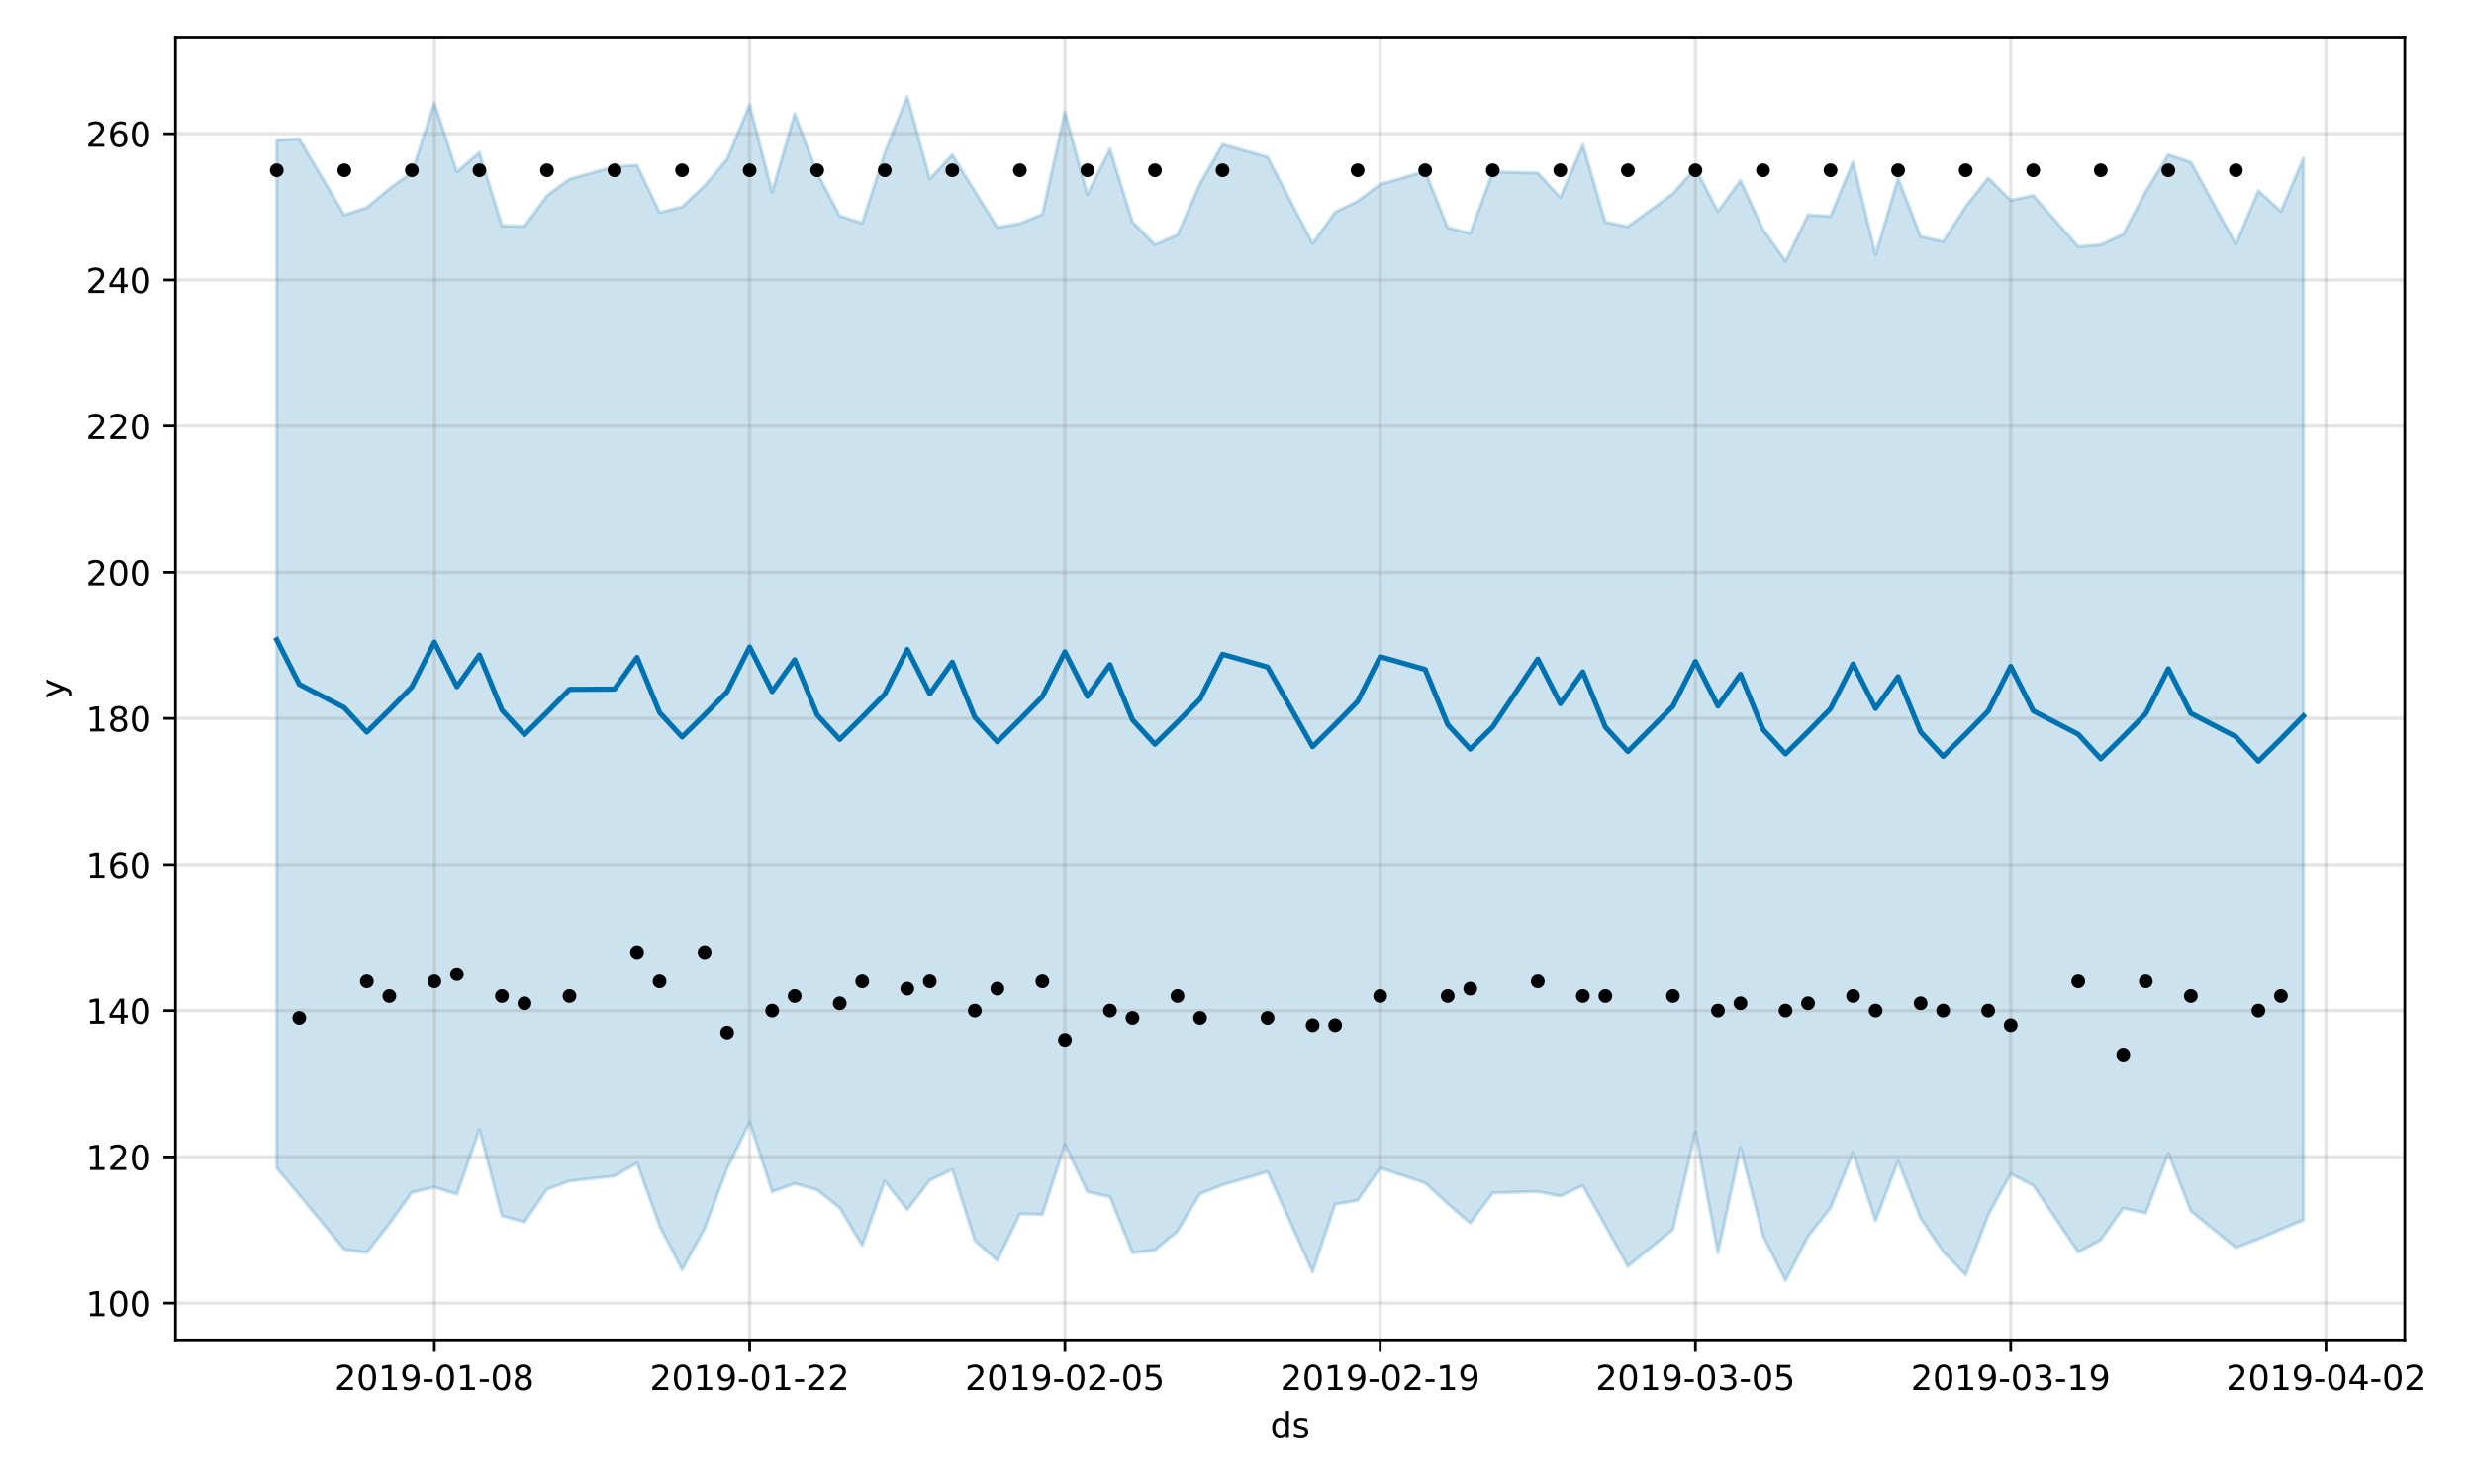 <?xml version="1.0" encoding="utf-8" standalone="no"?>
<!DOCTYPE svg PUBLIC "-//W3C//DTD SVG 1.1//EN"
  "http://www.w3.org/Graphics/SVG/1.1/DTD/svg11.dtd">
<!-- Created with matplotlib (https://matplotlib.org/) -->
<svg height="432pt" version="1.1" viewBox="0 0 720 432" width="720pt" xmlns="http://www.w3.org/2000/svg" xmlns:xlink="http://www.w3.org/1999/xlink">
 <defs>
  <style type="text/css">
*{stroke-linecap:butt;stroke-linejoin:round;}
  </style>
 </defs>
 <g id="figure_1">
  <g id="patch_1">
   <path d="M 0 432 
L 720 432 
L 720 0 
L 0 0 
z
" style="fill:#ffffff;"/>
  </g>
  <g id="axes_1">
   <g id="patch_2">
    <path d="M 51.05 390.04 
L 699.857 390.04 
L 699.857 10.8 
L 51.05 10.8 
z
" style="fill:#ffffff;"/>
   </g>
   <g id="PolyCollection_1">
    <defs>
     <path d="M 80.541 -391.215 
L 80.541 -91.965 
L 87.095 -84.143 
L 100.202 -68.234 
L 106.756 -67.353 
L 113.309 -75.701 
L 119.863 -84.852 
L 126.417 -86.426 
L 132.97 -84.354 
L 139.524 -103.13 
L 146.077 -78.074 
L 152.631 -76.214 
L 159.185 -85.771 
L 165.738 -88.169 
L 178.845 -89.634 
L 185.399 -93.379 
L 191.953 -75.075 
L 198.506 -62.378 
L 205.06 -74.243 
L 211.613 -91.804 
L 218.167 -105.256 
L 224.721 -85.046 
L 231.274 -87.443 
L 237.828 -85.589 
L 244.381 -80.373 
L 250.935 -69.378 
L 257.489 -88.177 
L 264.042 -79.813 
L 270.596 -88.383 
L 277.15 -91.514 
L 283.703 -70.814 
L 290.257 -64.993 
L 296.81 -78.601 
L 303.364 -78.439 
L 309.918 -98.746 
L 316.471 -85.03 
L 323.025 -83.585 
L 329.578 -67.313 
L 336.132 -68.062 
L 342.686 -73.572 
L 349.239 -84.467 
L 355.793 -87.063 
L 368.9 -90.876 
L 382.007 -61.729 
L 388.561 -81.417 
L 395.114 -82.532 
L 401.668 -91.96 
L 414.775 -87.601 
L 421.329 -81.562 
L 427.883 -75.924 
L 434.436 -84.708 
L 447.543 -85.13 
L 454.097 -83.815 
L 460.651 -86.814 
L 467.204 -75.135 
L 473.758 -63.335 
L 486.865 -74.055 
L 493.419 -102.37 
L 499.972 -67.249 
L 506.526 -97.85 
L 513.079 -72.245 
L 519.633 -59.198 
L 526.187 -72.034 
L 532.74 -80.33 
L 539.294 -96.43 
L 545.847 -76.624 
L 552.401 -93.991 
L 558.955 -77.328 
L 565.508 -67.612 
L 572.062 -60.866 
L 578.616 -78.254 
L 585.169 -90.298 
L 591.723 -86.877 
L 604.83 -67.459 
L 611.384 -71.037 
L 617.937 -80.284 
L 624.491 -78.847 
L 631.044 -96.218 
L 637.598 -79.426 
L 650.705 -68.782 
L 657.259 -71.266 
L 663.812 -74.105 
L 670.366 -76.832 
L 670.366 -385.968 
L 670.366 -385.968 
L 663.812 -370.491 
L 657.259 -376.497 
L 650.705 -360.976 
L 637.598 -384.796 
L 631.044 -386.99 
L 624.491 -376.349 
L 617.937 -363.831 
L 611.384 -360.781 
L 604.83 -360.206 
L 591.723 -375.108 
L 585.169 -373.702 
L 578.616 -380.21 
L 572.062 -371.877 
L 565.508 -361.702 
L 558.955 -363.19 
L 552.401 -380.105 
L 545.847 -357.827 
L 539.294 -384.932 
L 532.74 -369.082 
L 526.187 -369.451 
L 519.633 -356.006 
L 513.079 -365.249 
L 506.526 -379.515 
L 499.972 -370.438 
L 493.419 -383.06 
L 486.865 -375.67 
L 473.758 -366.032 
L 467.204 -367.369 
L 460.651 -389.9 
L 454.097 -374.534 
L 447.543 -381.646 
L 434.436 -381.991 
L 427.883 -364.123 
L 421.329 -365.753 
L 414.775 -382.124 
L 401.668 -378.382 
L 395.114 -373.443 
L 388.561 -370.25 
L 382.007 -361.16 
L 368.9 -386.292 
L 355.793 -390.011 
L 349.239 -378.606 
L 342.686 -363.641 
L 336.132 -360.813 
L 329.578 -367.452 
L 323.025 -388.656 
L 316.471 -375.461 
L 309.918 -399.438 
L 303.364 -369.618 
L 296.81 -366.952 
L 290.257 -365.838 
L 283.703 -376.342 
L 277.15 -387.017 
L 270.596 -379.913 
L 264.042 -403.962 
L 257.489 -387.561 
L 250.935 -367.088 
L 244.381 -369.17 
L 237.828 -381.701 
L 231.274 -398.886 
L 224.721 -376.163 
L 218.167 -401.516 
L 211.613 -385.722 
L 205.06 -377.957 
L 198.506 -371.811 
L 191.953 -370.159 
L 185.399 -383.917 
L 178.845 -383.537 
L 165.738 -379.874 
L 159.185 -375.052 
L 152.631 -366.13 
L 146.077 -366.331 
L 139.524 -387.675 
L 132.97 -381.984 
L 126.417 -402.027 
L 119.863 -381.841 
L 113.309 -377.074 
L 106.756 -371.612 
L 100.202 -369.448 
L 87.095 -391.608 
L 80.541 -391.215 
z
" id="m74143150d8" style="stroke:#0072b2;stroke-opacity:0.2;"/>
    </defs>
    <g clip-path="url(#p90774769af)">
     <use style="fill:#0072b2;fill-opacity:0.2;stroke:#0072b2;stroke-opacity:0.2;" x="0" xlink:href="#m74143150d8" y="432"/>
    </g>
   </g>
   <g id="matplotlib.axis_1">
    <g id="xtick_1">
     <g id="line2d_1">
      <path clip-path="url(#p90774769af)" d="M 126.417 390.04 
L 126.417 10.8 
" style="fill:none;stroke:#808080;stroke-linecap:square;stroke-opacity:0.2;"/>
     </g>
     <g id="line2d_2">
      <defs>
       <path d="M 0 0 
L 0 3.5 
" id="m8e148c5b6b" style="stroke:#000000;stroke-width:0.8;"/>
      </defs>
      <g>
       <use style="stroke:#000000;stroke-width:0.8;" x="126.417" xlink:href="#m8e148c5b6b" y="390.04"/>
      </g>
     </g>
     <g id="text_1">
      <!-- 2019-01-08 -->
      <defs>
       <path d="M 19.188 8.297 
L 53.609 8.297 
L 53.609 0 
L 7.328 0 
L 7.328 8.297 
Q 12.938 14.109 22.625 23.891 
Q 32.328 33.688 34.812 36.531 
Q 39.547 41.844 41.422 45.531 
Q 43.312 49.219 43.312 52.781 
Q 43.312 58.594 39.234 62.25 
Q 35.156 65.922 28.609 65.922 
Q 23.969 65.922 18.812 64.312 
Q 13.672 62.703 7.812 59.422 
L 7.812 69.391 
Q 13.766 71.781 18.938 73 
Q 24.125 74.219 28.422 74.219 
Q 39.75 74.219 46.484 68.547 
Q 53.219 62.891 53.219 53.422 
Q 53.219 48.922 51.531 44.891 
Q 49.859 40.875 45.406 35.406 
Q 44.188 33.984 37.641 27.219 
Q 31.109 20.453 19.188 8.297 
z
" id="DejaVuSans-50"/>
       <path d="M 31.781 66.406 
Q 24.172 66.406 20.328 58.906 
Q 16.5 51.422 16.5 36.375 
Q 16.5 21.391 20.328 13.891 
Q 24.172 6.391 31.781 6.391 
Q 39.453 6.391 43.281 13.891 
Q 47.125 21.391 47.125 36.375 
Q 47.125 51.422 43.281 58.906 
Q 39.453 66.406 31.781 66.406 
z
M 31.781 74.219 
Q 44.047 74.219 50.516 64.516 
Q 56.984 54.828 56.984 36.375 
Q 56.984 17.969 50.516 8.266 
Q 44.047 -1.422 31.781 -1.422 
Q 19.531 -1.422 13.062 8.266 
Q 6.594 17.969 6.594 36.375 
Q 6.594 54.828 13.062 64.516 
Q 19.531 74.219 31.781 74.219 
z
" id="DejaVuSans-48"/>
       <path d="M 12.406 8.297 
L 28.516 8.297 
L 28.516 63.922 
L 10.984 60.406 
L 10.984 69.391 
L 28.422 72.906 
L 38.281 72.906 
L 38.281 8.297 
L 54.391 8.297 
L 54.391 0 
L 12.406 0 
z
" id="DejaVuSans-49"/>
       <path d="M 10.984 1.516 
L 10.984 10.5 
Q 14.703 8.734 18.5 7.812 
Q 22.312 6.891 25.984 6.891 
Q 35.75 6.891 40.891 13.453 
Q 46.047 20.016 46.781 33.406 
Q 43.953 29.203 39.594 26.953 
Q 35.25 24.703 29.984 24.703 
Q 19.047 24.703 12.672 31.312 
Q 6.297 37.938 6.297 49.422 
Q 6.297 60.641 12.938 67.422 
Q 19.578 74.219 30.609 74.219 
Q 43.266 74.219 49.922 64.516 
Q 56.594 54.828 56.594 36.375 
Q 56.594 19.141 48.406 8.859 
Q 40.234 -1.422 26.422 -1.422 
Q 22.703 -1.422 18.891 -0.688 
Q 15.094 0.047 10.984 1.516 
z
M 30.609 32.422 
Q 37.25 32.422 41.125 36.953 
Q 45.016 41.5 45.016 49.422 
Q 45.016 57.281 41.125 61.844 
Q 37.25 66.406 30.609 66.406 
Q 23.969 66.406 20.094 61.844 
Q 16.219 57.281 16.219 49.422 
Q 16.219 41.5 20.094 36.953 
Q 23.969 32.422 30.609 32.422 
z
" id="DejaVuSans-57"/>
       <path d="M 4.891 31.391 
L 31.203 31.391 
L 31.203 23.391 
L 4.891 23.391 
z
" id="DejaVuSans-45"/>
       <path d="M 31.781 34.625 
Q 24.75 34.625 20.719 30.859 
Q 16.703 27.094 16.703 20.516 
Q 16.703 13.922 20.719 10.156 
Q 24.75 6.391 31.781 6.391 
Q 38.812 6.391 42.859 10.172 
Q 46.922 13.969 46.922 20.516 
Q 46.922 27.094 42.891 30.859 
Q 38.875 34.625 31.781 34.625 
z
M 21.922 38.812 
Q 15.578 40.375 12.031 44.719 
Q 8.5 49.078 8.5 55.328 
Q 8.5 64.062 14.719 69.141 
Q 20.953 74.219 31.781 74.219 
Q 42.672 74.219 48.875 69.141 
Q 55.078 64.062 55.078 55.328 
Q 55.078 49.078 51.531 44.719 
Q 48 40.375 41.703 38.812 
Q 48.828 37.156 52.797 32.312 
Q 56.781 27.484 56.781 20.516 
Q 56.781 9.906 50.312 4.234 
Q 43.844 -1.422 31.781 -1.422 
Q 19.734 -1.422 13.25 4.234 
Q 6.781 9.906 6.781 20.516 
Q 6.781 27.484 10.781 32.312 
Q 14.797 37.156 21.922 38.812 
z
M 18.312 54.391 
Q 18.312 48.734 21.844 45.562 
Q 25.391 42.391 31.781 42.391 
Q 38.141 42.391 41.719 45.562 
Q 45.312 48.734 45.312 54.391 
Q 45.312 60.062 41.719 63.234 
Q 38.141 66.406 31.781 66.406 
Q 25.391 66.406 21.844 63.234 
Q 18.312 60.062 18.312 54.391 
z
" id="DejaVuSans-56"/>
      </defs>
      <g transform="translate(97.359 404.638)scale(0.1 -0.1)">
       <use xlink:href="#DejaVuSans-50"/>
       <use x="63.623" xlink:href="#DejaVuSans-48"/>
       <use x="127.246" xlink:href="#DejaVuSans-49"/>
       <use x="190.869" xlink:href="#DejaVuSans-57"/>
       <use x="254.492" xlink:href="#DejaVuSans-45"/>
       <use x="290.576" xlink:href="#DejaVuSans-48"/>
       <use x="354.199" xlink:href="#DejaVuSans-49"/>
       <use x="417.822" xlink:href="#DejaVuSans-45"/>
       <use x="453.906" xlink:href="#DejaVuSans-48"/>
       <use x="517.529" xlink:href="#DejaVuSans-56"/>
      </g>
     </g>
    </g>
    <g id="xtick_2">
     <g id="line2d_3">
      <path clip-path="url(#p90774769af)" d="M 218.167 390.04 
L 218.167 10.8 
" style="fill:none;stroke:#808080;stroke-linecap:square;stroke-opacity:0.2;"/>
     </g>
     <g id="line2d_4">
      <g>
       <use style="stroke:#000000;stroke-width:0.8;" x="218.167" xlink:href="#m8e148c5b6b" y="390.04"/>
      </g>
     </g>
     <g id="text_2">
      <!-- 2019-01-22 -->
      <g transform="translate(189.109 404.638)scale(0.1 -0.1)">
       <use xlink:href="#DejaVuSans-50"/>
       <use x="63.623" xlink:href="#DejaVuSans-48"/>
       <use x="127.246" xlink:href="#DejaVuSans-49"/>
       <use x="190.869" xlink:href="#DejaVuSans-57"/>
       <use x="254.492" xlink:href="#DejaVuSans-45"/>
       <use x="290.576" xlink:href="#DejaVuSans-48"/>
       <use x="354.199" xlink:href="#DejaVuSans-49"/>
       <use x="417.822" xlink:href="#DejaVuSans-45"/>
       <use x="453.906" xlink:href="#DejaVuSans-50"/>
       <use x="517.529" xlink:href="#DejaVuSans-50"/>
      </g>
     </g>
    </g>
    <g id="xtick_3">
     <g id="line2d_5">
      <path clip-path="url(#p90774769af)" d="M 309.918 390.04 
L 309.918 10.8 
" style="fill:none;stroke:#808080;stroke-linecap:square;stroke-opacity:0.2;"/>
     </g>
     <g id="line2d_6">
      <g>
       <use style="stroke:#000000;stroke-width:0.8;" x="309.918" xlink:href="#m8e148c5b6b" y="390.04"/>
      </g>
     </g>
     <g id="text_3">
      <!-- 2019-02-05 -->
      <defs>
       <path d="M 10.797 72.906 
L 49.516 72.906 
L 49.516 64.594 
L 19.828 64.594 
L 19.828 46.734 
Q 21.969 47.469 24.109 47.828 
Q 26.266 48.188 28.422 48.188 
Q 40.625 48.188 47.75 41.5 
Q 54.891 34.812 54.891 23.391 
Q 54.891 11.625 47.562 5.094 
Q 40.234 -1.422 26.906 -1.422 
Q 22.312 -1.422 17.547 -0.641 
Q 12.797 0.141 7.719 1.703 
L 7.719 11.625 
Q 12.109 9.234 16.797 8.062 
Q 21.484 6.891 26.703 6.891 
Q 35.156 6.891 40.078 11.328 
Q 45.016 15.766 45.016 23.391 
Q 45.016 31 40.078 35.438 
Q 35.156 39.891 26.703 39.891 
Q 22.75 39.891 18.812 39.016 
Q 14.891 38.141 10.797 36.281 
z
" id="DejaVuSans-53"/>
      </defs>
      <g transform="translate(280.86 404.638)scale(0.1 -0.1)">
       <use xlink:href="#DejaVuSans-50"/>
       <use x="63.623" xlink:href="#DejaVuSans-48"/>
       <use x="127.246" xlink:href="#DejaVuSans-49"/>
       <use x="190.869" xlink:href="#DejaVuSans-57"/>
       <use x="254.492" xlink:href="#DejaVuSans-45"/>
       <use x="290.576" xlink:href="#DejaVuSans-48"/>
       <use x="354.199" xlink:href="#DejaVuSans-50"/>
       <use x="417.822" xlink:href="#DejaVuSans-45"/>
       <use x="453.906" xlink:href="#DejaVuSans-48"/>
       <use x="517.529" xlink:href="#DejaVuSans-53"/>
      </g>
     </g>
    </g>
    <g id="xtick_4">
     <g id="line2d_7">
      <path clip-path="url(#p90774769af)" d="M 401.668 390.04 
L 401.668 10.8 
" style="fill:none;stroke:#808080;stroke-linecap:square;stroke-opacity:0.2;"/>
     </g>
     <g id="line2d_8">
      <g>
       <use style="stroke:#000000;stroke-width:0.8;" x="401.668" xlink:href="#m8e148c5b6b" y="390.04"/>
      </g>
     </g>
     <g id="text_4">
      <!-- 2019-02-19 -->
      <g transform="translate(372.61 404.638)scale(0.1 -0.1)">
       <use xlink:href="#DejaVuSans-50"/>
       <use x="63.623" xlink:href="#DejaVuSans-48"/>
       <use x="127.246" xlink:href="#DejaVuSans-49"/>
       <use x="190.869" xlink:href="#DejaVuSans-57"/>
       <use x="254.492" xlink:href="#DejaVuSans-45"/>
       <use x="290.576" xlink:href="#DejaVuSans-48"/>
       <use x="354.199" xlink:href="#DejaVuSans-50"/>
       <use x="417.822" xlink:href="#DejaVuSans-45"/>
       <use x="453.906" xlink:href="#DejaVuSans-49"/>
       <use x="517.529" xlink:href="#DejaVuSans-57"/>
      </g>
     </g>
    </g>
    <g id="xtick_5">
     <g id="line2d_9">
      <path clip-path="url(#p90774769af)" d="M 493.419 390.04 
L 493.419 10.8 
" style="fill:none;stroke:#808080;stroke-linecap:square;stroke-opacity:0.2;"/>
     </g>
     <g id="line2d_10">
      <g>
       <use style="stroke:#000000;stroke-width:0.8;" x="493.419" xlink:href="#m8e148c5b6b" y="390.04"/>
      </g>
     </g>
     <g id="text_5">
      <!-- 2019-03-05 -->
      <defs>
       <path d="M 40.578 39.312 
Q 47.656 37.797 51.625 33 
Q 55.609 28.219 55.609 21.188 
Q 55.609 10.406 48.188 4.484 
Q 40.766 -1.422 27.094 -1.422 
Q 22.516 -1.422 17.656 -0.516 
Q 12.797 0.391 7.625 2.203 
L 7.625 11.719 
Q 11.719 9.328 16.594 8.109 
Q 21.484 6.891 26.812 6.891 
Q 36.078 6.891 40.938 10.547 
Q 45.797 14.203 45.797 21.188 
Q 45.797 27.641 41.281 31.266 
Q 36.766 34.906 28.719 34.906 
L 20.219 34.906 
L 20.219 43.016 
L 29.109 43.016 
Q 36.375 43.016 40.234 45.922 
Q 44.094 48.828 44.094 54.297 
Q 44.094 59.906 40.109 62.906 
Q 36.141 65.922 28.719 65.922 
Q 24.656 65.922 20.016 65.031 
Q 15.375 64.156 9.812 62.312 
L 9.812 71.094 
Q 15.438 72.656 20.344 73.438 
Q 25.25 74.219 29.594 74.219 
Q 40.828 74.219 47.359 69.109 
Q 53.906 64.016 53.906 55.328 
Q 53.906 49.266 50.438 45.094 
Q 46.969 40.922 40.578 39.312 
z
" id="DejaVuSans-51"/>
      </defs>
      <g transform="translate(464.361 404.638)scale(0.1 -0.1)">
       <use xlink:href="#DejaVuSans-50"/>
       <use x="63.623" xlink:href="#DejaVuSans-48"/>
       <use x="127.246" xlink:href="#DejaVuSans-49"/>
       <use x="190.869" xlink:href="#DejaVuSans-57"/>
       <use x="254.492" xlink:href="#DejaVuSans-45"/>
       <use x="290.576" xlink:href="#DejaVuSans-48"/>
       <use x="354.199" xlink:href="#DejaVuSans-51"/>
       <use x="417.822" xlink:href="#DejaVuSans-45"/>
       <use x="453.906" xlink:href="#DejaVuSans-48"/>
       <use x="517.529" xlink:href="#DejaVuSans-53"/>
      </g>
     </g>
    </g>
    <g id="xtick_6">
     <g id="line2d_11">
      <path clip-path="url(#p90774769af)" d="M 585.169 390.04 
L 585.169 10.8 
" style="fill:none;stroke:#808080;stroke-linecap:square;stroke-opacity:0.2;"/>
     </g>
     <g id="line2d_12">
      <g>
       <use style="stroke:#000000;stroke-width:0.8;" x="585.169" xlink:href="#m8e148c5b6b" y="390.04"/>
      </g>
     </g>
     <g id="text_6">
      <!-- 2019-03-19 -->
      <g transform="translate(556.111 404.638)scale(0.1 -0.1)">
       <use xlink:href="#DejaVuSans-50"/>
       <use x="63.623" xlink:href="#DejaVuSans-48"/>
       <use x="127.246" xlink:href="#DejaVuSans-49"/>
       <use x="190.869" xlink:href="#DejaVuSans-57"/>
       <use x="254.492" xlink:href="#DejaVuSans-45"/>
       <use x="290.576" xlink:href="#DejaVuSans-48"/>
       <use x="354.199" xlink:href="#DejaVuSans-51"/>
       <use x="417.822" xlink:href="#DejaVuSans-45"/>
       <use x="453.906" xlink:href="#DejaVuSans-49"/>
       <use x="517.529" xlink:href="#DejaVuSans-57"/>
      </g>
     </g>
    </g>
    <g id="xtick_7">
     <g id="line2d_13">
      <path clip-path="url(#p90774769af)" d="M 676.92 390.04 
L 676.92 10.8 
" style="fill:none;stroke:#808080;stroke-linecap:square;stroke-opacity:0.2;"/>
     </g>
     <g id="line2d_14">
      <g>
       <use style="stroke:#000000;stroke-width:0.8;" x="676.92" xlink:href="#m8e148c5b6b" y="390.04"/>
      </g>
     </g>
     <g id="text_7">
      <!-- 2019-04-02 -->
      <defs>
       <path d="M 37.797 64.312 
L 12.891 25.391 
L 37.797 25.391 
z
M 35.203 72.906 
L 47.609 72.906 
L 47.609 25.391 
L 58.016 25.391 
L 58.016 17.188 
L 47.609 17.188 
L 47.609 0 
L 37.797 0 
L 37.797 17.188 
L 4.891 17.188 
L 4.891 26.703 
z
" id="DejaVuSans-52"/>
      </defs>
      <g transform="translate(647.862 404.638)scale(0.1 -0.1)">
       <use xlink:href="#DejaVuSans-50"/>
       <use x="63.623" xlink:href="#DejaVuSans-48"/>
       <use x="127.246" xlink:href="#DejaVuSans-49"/>
       <use x="190.869" xlink:href="#DejaVuSans-57"/>
       <use x="254.492" xlink:href="#DejaVuSans-45"/>
       <use x="290.576" xlink:href="#DejaVuSans-48"/>
       <use x="354.199" xlink:href="#DejaVuSans-52"/>
       <use x="417.822" xlink:href="#DejaVuSans-45"/>
       <use x="453.906" xlink:href="#DejaVuSans-48"/>
       <use x="517.529" xlink:href="#DejaVuSans-50"/>
      </g>
     </g>
    </g>
    <g id="text_8">
     <!-- ds -->
     <defs>
      <path d="M 45.406 46.391 
L 45.406 75.984 
L 54.391 75.984 
L 54.391 0 
L 45.406 0 
L 45.406 8.203 
Q 42.578 3.328 38.25 0.953 
Q 33.938 -1.422 27.875 -1.422 
Q 17.969 -1.422 11.734 6.484 
Q 5.516 14.406 5.516 27.297 
Q 5.516 40.188 11.734 48.094 
Q 17.969 56 27.875 56 
Q 33.938 56 38.25 53.625 
Q 42.578 51.266 45.406 46.391 
z
M 14.797 27.297 
Q 14.797 17.391 18.875 11.75 
Q 22.953 6.109 30.078 6.109 
Q 37.203 6.109 41.297 11.75 
Q 45.406 17.391 45.406 27.297 
Q 45.406 37.203 41.297 42.844 
Q 37.203 48.484 30.078 48.484 
Q 22.953 48.484 18.875 42.844 
Q 14.797 37.203 14.797 27.297 
z
" id="DejaVuSans-100"/>
      <path d="M 44.281 53.078 
L 44.281 44.578 
Q 40.484 46.531 36.375 47.5 
Q 32.281 48.484 27.875 48.484 
Q 21.188 48.484 17.844 46.438 
Q 14.5 44.391 14.5 40.281 
Q 14.5 37.156 16.891 35.375 
Q 19.281 33.594 26.516 31.984 
L 29.594 31.297 
Q 39.156 29.25 43.188 25.516 
Q 47.219 21.781 47.219 15.094 
Q 47.219 7.469 41.188 3.016 
Q 35.156 -1.422 24.609 -1.422 
Q 20.219 -1.422 15.453 -0.562 
Q 10.688 0.297 5.422 2 
L 5.422 11.281 
Q 10.406 8.688 15.234 7.391 
Q 20.062 6.109 24.812 6.109 
Q 31.156 6.109 34.562 8.281 
Q 37.984 10.453 37.984 14.406 
Q 37.984 18.062 35.516 20.016 
Q 33.062 21.969 24.703 23.781 
L 21.578 24.516 
Q 13.234 26.266 9.516 29.906 
Q 5.812 33.547 5.812 39.891 
Q 5.812 47.609 11.281 51.797 
Q 16.75 56 26.812 56 
Q 31.781 56 36.172 55.266 
Q 40.578 54.547 44.281 53.078 
z
" id="DejaVuSans-115"/>
     </defs>
     <g transform="translate(369.675 418.317)scale(0.1 -0.1)">
      <use xlink:href="#DejaVuSans-100"/>
      <use x="63.477" xlink:href="#DejaVuSans-115"/>
     </g>
    </g>
   </g>
   <g id="matplotlib.axis_2">
    <g id="ytick_1">
     <g id="line2d_15">
      <path clip-path="url(#p90774769af)" d="M 51.05 379.338 
L 699.857 379.338 
" style="fill:none;stroke:#808080;stroke-linecap:square;stroke-opacity:0.2;"/>
     </g>
     <g id="line2d_16">
      <defs>
       <path d="M 0 0 
L -3.5 0 
" id="m2fd7590802" style="stroke:#000000;stroke-width:0.8;"/>
      </defs>
      <g>
       <use style="stroke:#000000;stroke-width:0.8;" x="51.05" xlink:href="#m2fd7590802" y="379.338"/>
      </g>
     </g>
     <g id="text_9">
      <!-- 100 -->
      <g transform="translate(24.962 383.138)scale(0.1 -0.1)">
       <use xlink:href="#DejaVuSans-49"/>
       <use x="63.623" xlink:href="#DejaVuSans-48"/>
       <use x="127.246" xlink:href="#DejaVuSans-48"/>
      </g>
     </g>
    </g>
    <g id="ytick_2">
     <g id="line2d_17">
      <path clip-path="url(#p90774769af)" d="M 51.05 336.787 
L 699.857 336.787 
" style="fill:none;stroke:#808080;stroke-linecap:square;stroke-opacity:0.2;"/>
     </g>
     <g id="line2d_18">
      <g>
       <use style="stroke:#000000;stroke-width:0.8;" x="51.05" xlink:href="#m2fd7590802" y="336.787"/>
      </g>
     </g>
     <g id="text_10">
      <!-- 120 -->
      <g transform="translate(24.962 340.586)scale(0.1 -0.1)">
       <use xlink:href="#DejaVuSans-49"/>
       <use x="63.623" xlink:href="#DejaVuSans-50"/>
       <use x="127.246" xlink:href="#DejaVuSans-48"/>
      </g>
     </g>
    </g>
    <g id="ytick_3">
     <g id="line2d_19">
      <path clip-path="url(#p90774769af)" d="M 51.05 294.236 
L 699.857 294.236 
" style="fill:none;stroke:#808080;stroke-linecap:square;stroke-opacity:0.2;"/>
     </g>
     <g id="line2d_20">
      <g>
       <use style="stroke:#000000;stroke-width:0.8;" x="51.05" xlink:href="#m2fd7590802" y="294.236"/>
      </g>
     </g>
     <g id="text_11">
      <!-- 140 -->
      <g transform="translate(24.962 298.035)scale(0.1 -0.1)">
       <use xlink:href="#DejaVuSans-49"/>
       <use x="63.623" xlink:href="#DejaVuSans-52"/>
       <use x="127.246" xlink:href="#DejaVuSans-48"/>
      </g>
     </g>
    </g>
    <g id="ytick_4">
     <g id="line2d_21">
      <path clip-path="url(#p90774769af)" d="M 51.05 251.684 
L 699.857 251.684 
" style="fill:none;stroke:#808080;stroke-linecap:square;stroke-opacity:0.2;"/>
     </g>
     <g id="line2d_22">
      <g>
       <use style="stroke:#000000;stroke-width:0.8;" x="51.05" xlink:href="#m2fd7590802" y="251.684"/>
      </g>
     </g>
     <g id="text_12">
      <!-- 160 -->
      <defs>
       <path d="M 33.016 40.375 
Q 26.375 40.375 22.484 35.828 
Q 18.609 31.297 18.609 23.391 
Q 18.609 15.531 22.484 10.953 
Q 26.375 6.391 33.016 6.391 
Q 39.656 6.391 43.531 10.953 
Q 47.406 15.531 47.406 23.391 
Q 47.406 31.297 43.531 35.828 
Q 39.656 40.375 33.016 40.375 
z
M 52.594 71.297 
L 52.594 62.312 
Q 48.875 64.062 45.094 64.984 
Q 41.312 65.922 37.594 65.922 
Q 27.828 65.922 22.672 59.328 
Q 17.531 52.734 16.797 39.406 
Q 19.672 43.656 24.016 45.922 
Q 28.375 48.188 33.594 48.188 
Q 44.578 48.188 50.953 41.516 
Q 57.328 34.859 57.328 23.391 
Q 57.328 12.156 50.688 5.359 
Q 44.047 -1.422 33.016 -1.422 
Q 20.359 -1.422 13.672 8.266 
Q 6.984 17.969 6.984 36.375 
Q 6.984 53.656 15.188 63.938 
Q 23.391 74.219 37.203 74.219 
Q 40.922 74.219 44.703 73.484 
Q 48.484 72.75 52.594 71.297 
z
" id="DejaVuSans-54"/>
      </defs>
      <g transform="translate(24.962 255.483)scale(0.1 -0.1)">
       <use xlink:href="#DejaVuSans-49"/>
       <use x="63.623" xlink:href="#DejaVuSans-54"/>
       <use x="127.246" xlink:href="#DejaVuSans-48"/>
      </g>
     </g>
    </g>
    <g id="ytick_5">
     <g id="line2d_23">
      <path clip-path="url(#p90774769af)" d="M 51.05 209.133 
L 699.857 209.133 
" style="fill:none;stroke:#808080;stroke-linecap:square;stroke-opacity:0.2;"/>
     </g>
     <g id="line2d_24">
      <g>
       <use style="stroke:#000000;stroke-width:0.8;" x="51.05" xlink:href="#m2fd7590802" y="209.133"/>
      </g>
     </g>
     <g id="text_13">
      <!-- 180 -->
      <g transform="translate(24.962 212.932)scale(0.1 -0.1)">
       <use xlink:href="#DejaVuSans-49"/>
       <use x="63.623" xlink:href="#DejaVuSans-56"/>
       <use x="127.246" xlink:href="#DejaVuSans-48"/>
      </g>
     </g>
    </g>
    <g id="ytick_6">
     <g id="line2d_25">
      <path clip-path="url(#p90774769af)" d="M 51.05 166.581 
L 699.857 166.581 
" style="fill:none;stroke:#808080;stroke-linecap:square;stroke-opacity:0.2;"/>
     </g>
     <g id="line2d_26">
      <g>
       <use style="stroke:#000000;stroke-width:0.8;" x="51.05" xlink:href="#m2fd7590802" y="166.581"/>
      </g>
     </g>
     <g id="text_14">
      <!-- 200 -->
      <g transform="translate(24.962 170.381)scale(0.1 -0.1)">
       <use xlink:href="#DejaVuSans-50"/>
       <use x="63.623" xlink:href="#DejaVuSans-48"/>
       <use x="127.246" xlink:href="#DejaVuSans-48"/>
      </g>
     </g>
    </g>
    <g id="ytick_7">
     <g id="line2d_27">
      <path clip-path="url(#p90774769af)" d="M 51.05 124.03 
L 699.857 124.03 
" style="fill:none;stroke:#808080;stroke-linecap:square;stroke-opacity:0.2;"/>
     </g>
     <g id="line2d_28">
      <g>
       <use style="stroke:#000000;stroke-width:0.8;" x="51.05" xlink:href="#m2fd7590802" y="124.03"/>
      </g>
     </g>
     <g id="text_15">
      <!-- 220 -->
      <g transform="translate(24.962 127.829)scale(0.1 -0.1)">
       <use xlink:href="#DejaVuSans-50"/>
       <use x="63.623" xlink:href="#DejaVuSans-50"/>
       <use x="127.246" xlink:href="#DejaVuSans-48"/>
      </g>
     </g>
    </g>
    <g id="ytick_8">
     <g id="line2d_29">
      <path clip-path="url(#p90774769af)" d="M 51.05 81.479 
L 699.857 81.479 
" style="fill:none;stroke:#808080;stroke-linecap:square;stroke-opacity:0.2;"/>
     </g>
     <g id="line2d_30">
      <g>
       <use style="stroke:#000000;stroke-width:0.8;" x="51.05" xlink:href="#m2fd7590802" y="81.479"/>
      </g>
     </g>
     <g id="text_16">
      <!-- 240 -->
      <g transform="translate(24.962 85.278)scale(0.1 -0.1)">
       <use xlink:href="#DejaVuSans-50"/>
       <use x="63.623" xlink:href="#DejaVuSans-52"/>
       <use x="127.246" xlink:href="#DejaVuSans-48"/>
      </g>
     </g>
    </g>
    <g id="ytick_9">
     <g id="line2d_31">
      <path clip-path="url(#p90774769af)" d="M 51.05 38.927 
L 699.857 38.927 
" style="fill:none;stroke:#808080;stroke-linecap:square;stroke-opacity:0.2;"/>
     </g>
     <g id="line2d_32">
      <g>
       <use style="stroke:#000000;stroke-width:0.8;" x="51.05" xlink:href="#m2fd7590802" y="38.927"/>
      </g>
     </g>
     <g id="text_17">
      <!-- 260 -->
      <g transform="translate(24.962 42.726)scale(0.1 -0.1)">
       <use xlink:href="#DejaVuSans-50"/>
       <use x="63.623" xlink:href="#DejaVuSans-54"/>
       <use x="127.246" xlink:href="#DejaVuSans-48"/>
      </g>
     </g>
    </g>
    <g id="text_18">
     <!-- y -->
     <defs>
      <path d="M 32.172 -5.078 
Q 28.375 -14.844 24.75 -17.812 
Q 21.141 -20.797 15.094 -20.797 
L 7.906 -20.797 
L 7.906 -13.281 
L 13.188 -13.281 
Q 16.891 -13.281 18.938 -11.516 
Q 21 -9.766 23.484 -3.219 
L 25.094 0.875 
L 2.984 54.688 
L 12.5 54.688 
L 29.594 11.922 
L 46.688 54.688 
L 56.203 54.688 
z
" id="DejaVuSans-121"/>
     </defs>
     <g transform="translate(18.883 203.379)rotate(-90)scale(0.1 -0.1)">
      <use xlink:href="#DejaVuSans-121"/>
     </g>
    </g>
   </g>
   <g id="line2d_33">
    <defs>
     <path d="M 0 1.5 
C 0.398 1.5 0.779 1.342 1.061 1.061 
C 1.342 0.779 1.5 0.398 1.5 0 
C 1.5 -0.398 1.342 -0.779 1.061 -1.061 
C 0.779 -1.342 0.398 -1.5 0 -1.5 
C -0.398 -1.5 -0.779 -1.342 -1.061 -1.061 
C -1.342 -0.779 -1.5 -0.398 -1.5 0 
C -1.5 0.398 -1.342 0.779 -1.061 1.061 
C -0.779 1.342 -0.398 1.5 0 1.5 
z
" id="mb32602f3a4" style="stroke:#000000;"/>
    </defs>
    <g clip-path="url(#p90774769af)">
     <use style="stroke:#000000;" x="80.541" xlink:href="#mb32602f3a4" y="49.565"/>
     <use style="stroke:#000000;" x="87.095" xlink:href="#mb32602f3a4" y="296.363"/>
     <use style="stroke:#000000;" x="100.202" xlink:href="#mb32602f3a4" y="49.565"/>
     <use style="stroke:#000000;" x="106.756" xlink:href="#mb32602f3a4" y="285.725"/>
     <use style="stroke:#000000;" x="113.309" xlink:href="#mb32602f3a4" y="289.981"/>
     <use style="stroke:#000000;" x="119.863" xlink:href="#mb32602f3a4" y="49.565"/>
     <use style="stroke:#000000;" x="126.417" xlink:href="#mb32602f3a4" y="285.725"/>
     <use style="stroke:#000000;" x="132.97" xlink:href="#mb32602f3a4" y="283.598"/>
     <use style="stroke:#000000;" x="139.524" xlink:href="#mb32602f3a4" y="49.565"/>
     <use style="stroke:#000000;" x="146.077" xlink:href="#mb32602f3a4" y="289.981"/>
     <use style="stroke:#000000;" x="152.631" xlink:href="#mb32602f3a4" y="292.108"/>
     <use style="stroke:#000000;" x="159.185" xlink:href="#mb32602f3a4" y="49.565"/>
     <use style="stroke:#000000;" x="165.738" xlink:href="#mb32602f3a4" y="289.981"/>
     <use style="stroke:#000000;" x="178.845" xlink:href="#mb32602f3a4" y="49.565"/>
     <use style="stroke:#000000;" x="185.399" xlink:href="#mb32602f3a4" y="277.215"/>
     <use style="stroke:#000000;" x="191.953" xlink:href="#mb32602f3a4" y="285.725"/>
     <use style="stroke:#000000;" x="198.506" xlink:href="#mb32602f3a4" y="49.565"/>
     <use style="stroke:#000000;" x="205.06" xlink:href="#mb32602f3a4" y="277.215"/>
     <use style="stroke:#000000;" x="211.613" xlink:href="#mb32602f3a4" y="300.618"/>
     <use style="stroke:#000000;" x="218.167" xlink:href="#mb32602f3a4" y="49.565"/>
     <use style="stroke:#000000;" x="224.721" xlink:href="#mb32602f3a4" y="294.236"/>
     <use style="stroke:#000000;" x="231.274" xlink:href="#mb32602f3a4" y="289.981"/>
     <use style="stroke:#000000;" x="237.828" xlink:href="#mb32602f3a4" y="49.565"/>
     <use style="stroke:#000000;" x="244.381" xlink:href="#mb32602f3a4" y="292.108"/>
     <use style="stroke:#000000;" x="250.935" xlink:href="#mb32602f3a4" y="285.725"/>
     <use style="stroke:#000000;" x="257.489" xlink:href="#mb32602f3a4" y="49.565"/>
     <use style="stroke:#000000;" x="264.042" xlink:href="#mb32602f3a4" y="287.853"/>
     <use style="stroke:#000000;" x="270.596" xlink:href="#mb32602f3a4" y="285.725"/>
     <use style="stroke:#000000;" x="277.15" xlink:href="#mb32602f3a4" y="49.565"/>
     <use style="stroke:#000000;" x="283.703" xlink:href="#mb32602f3a4" y="294.236"/>
     <use style="stroke:#000000;" x="290.257" xlink:href="#mb32602f3a4" y="287.853"/>
     <use style="stroke:#000000;" x="296.81" xlink:href="#mb32602f3a4" y="49.565"/>
     <use style="stroke:#000000;" x="303.364" xlink:href="#mb32602f3a4" y="285.725"/>
     <use style="stroke:#000000;" x="309.918" xlink:href="#mb32602f3a4" y="302.746"/>
     <use style="stroke:#000000;" x="316.471" xlink:href="#mb32602f3a4" y="49.565"/>
     <use style="stroke:#000000;" x="323.025" xlink:href="#mb32602f3a4" y="294.236"/>
     <use style="stroke:#000000;" x="329.578" xlink:href="#mb32602f3a4" y="296.363"/>
     <use style="stroke:#000000;" x="336.132" xlink:href="#mb32602f3a4" y="49.565"/>
     <use style="stroke:#000000;" x="342.686" xlink:href="#mb32602f3a4" y="289.981"/>
     <use style="stroke:#000000;" x="349.239" xlink:href="#mb32602f3a4" y="296.363"/>
     <use style="stroke:#000000;" x="355.793" xlink:href="#mb32602f3a4" y="49.565"/>
     <use style="stroke:#000000;" x="368.9" xlink:href="#mb32602f3a4" y="296.363"/>
     <use style="stroke:#000000;" x="382.007" xlink:href="#mb32602f3a4" y="298.491"/>
     <use style="stroke:#000000;" x="388.561" xlink:href="#mb32602f3a4" y="298.491"/>
     <use style="stroke:#000000;" x="395.114" xlink:href="#mb32602f3a4" y="49.565"/>
     <use style="stroke:#000000;" x="401.668" xlink:href="#mb32602f3a4" y="289.981"/>
     <use style="stroke:#000000;" x="414.775" xlink:href="#mb32602f3a4" y="49.565"/>
     <use style="stroke:#000000;" x="421.329" xlink:href="#mb32602f3a4" y="289.981"/>
     <use style="stroke:#000000;" x="427.883" xlink:href="#mb32602f3a4" y="287.853"/>
     <use style="stroke:#000000;" x="434.436" xlink:href="#mb32602f3a4" y="49.565"/>
     <use style="stroke:#000000;" x="447.543" xlink:href="#mb32602f3a4" y="285.725"/>
     <use style="stroke:#000000;" x="454.097" xlink:href="#mb32602f3a4" y="49.565"/>
     <use style="stroke:#000000;" x="460.651" xlink:href="#mb32602f3a4" y="289.981"/>
     <use style="stroke:#000000;" x="467.204" xlink:href="#mb32602f3a4" y="289.981"/>
     <use style="stroke:#000000;" x="473.758" xlink:href="#mb32602f3a4" y="49.565"/>
     <use style="stroke:#000000;" x="486.865" xlink:href="#mb32602f3a4" y="289.981"/>
     <use style="stroke:#000000;" x="493.419" xlink:href="#mb32602f3a4" y="49.565"/>
     <use style="stroke:#000000;" x="499.972" xlink:href="#mb32602f3a4" y="294.236"/>
     <use style="stroke:#000000;" x="506.526" xlink:href="#mb32602f3a4" y="292.108"/>
     <use style="stroke:#000000;" x="513.079" xlink:href="#mb32602f3a4" y="49.565"/>
     <use style="stroke:#000000;" x="519.633" xlink:href="#mb32602f3a4" y="294.236"/>
     <use style="stroke:#000000;" x="526.187" xlink:href="#mb32602f3a4" y="292.108"/>
     <use style="stroke:#000000;" x="532.74" xlink:href="#mb32602f3a4" y="49.565"/>
     <use style="stroke:#000000;" x="539.294" xlink:href="#mb32602f3a4" y="289.981"/>
     <use style="stroke:#000000;" x="545.847" xlink:href="#mb32602f3a4" y="294.236"/>
     <use style="stroke:#000000;" x="552.401" xlink:href="#mb32602f3a4" y="49.565"/>
     <use style="stroke:#000000;" x="558.955" xlink:href="#mb32602f3a4" y="292.108"/>
     <use style="stroke:#000000;" x="565.508" xlink:href="#mb32602f3a4" y="294.236"/>
     <use style="stroke:#000000;" x="572.062" xlink:href="#mb32602f3a4" y="49.565"/>
     <use style="stroke:#000000;" x="578.616" xlink:href="#mb32602f3a4" y="294.236"/>
     <use style="stroke:#000000;" x="585.169" xlink:href="#mb32602f3a4" y="298.491"/>
     <use style="stroke:#000000;" x="591.723" xlink:href="#mb32602f3a4" y="49.565"/>
     <use style="stroke:#000000;" x="604.83" xlink:href="#mb32602f3a4" y="285.725"/>
     <use style="stroke:#000000;" x="611.384" xlink:href="#mb32602f3a4" y="49.565"/>
     <use style="stroke:#000000;" x="617.937" xlink:href="#mb32602f3a4" y="307.001"/>
     <use style="stroke:#000000;" x="624.491" xlink:href="#mb32602f3a4" y="285.725"/>
     <use style="stroke:#000000;" x="631.044" xlink:href="#mb32602f3a4" y="49.565"/>
     <use style="stroke:#000000;" x="637.598" xlink:href="#mb32602f3a4" y="289.981"/>
     <use style="stroke:#000000;" x="650.705" xlink:href="#mb32602f3a4" y="49.565"/>
     <use style="stroke:#000000;" x="657.259" xlink:href="#mb32602f3a4" y="294.236"/>
     <use style="stroke:#000000;" x="663.812" xlink:href="#mb32602f3a4" y="289.981"/>
    </g>
   </g>
   <g id="line2d_34">
    <path clip-path="url(#p90774769af)" d="M 80.541 186.255 
L 87.095 199.198 
L 100.202 206 
L 106.756 213.12 
L 113.309 206.648 
L 119.863 199.968 
L 126.417 186.959 
L 132.97 199.902 
L 139.524 190.673 
L 146.077 206.704 
L 152.631 213.824 
L 159.185 207.352 
L 165.738 200.672 
L 178.845 200.606 
L 185.399 191.377 
L 191.953 207.407 
L 198.506 214.528 
L 205.06 208.056 
L 211.613 201.375 
L 218.167 188.366 
L 224.721 201.31 
L 231.274 192.081 
L 237.828 208.111 
L 244.381 215.232 
L 250.935 208.76 
L 257.489 202.079 
L 264.042 189.07 
L 270.596 202.014 
L 277.15 192.784 
L 283.703 208.815 
L 290.257 215.935 
L 296.81 209.463 
L 303.364 202.783 
L 309.918 189.774 
L 316.471 202.717 
L 323.025 193.488 
L 329.578 209.519 
L 336.132 216.639 
L 342.686 210.167 
L 349.239 203.487 
L 355.793 190.477 
L 368.9 194.192 
L 382.007 217.343 
L 388.561 210.871 
L 395.114 204.191 
L 401.668 191.181 
L 414.775 194.896 
L 421.329 210.926 
L 427.883 218.047 
L 434.436 211.575 
L 447.543 191.885 
L 454.097 204.829 
L 460.651 195.6 
L 467.204 211.63 
L 473.758 218.75 
L 486.865 205.598 
L 493.419 192.589 
L 499.972 205.532 
L 506.526 196.303 
L 513.079 212.334 
L 519.633 219.454 
L 526.187 212.982 
L 532.74 206.302 
L 539.294 193.293 
L 545.847 206.236 
L 552.401 197.007 
L 558.955 213.038 
L 565.508 220.158 
L 572.062 213.686 
L 578.616 207.006 
L 585.169 193.996 
L 591.723 206.94 
L 604.83 213.741 
L 611.384 220.862 
L 617.937 214.39 
L 624.491 207.709 
L 631.044 194.7 
L 637.598 207.644 
L 650.705 214.445 
L 657.259 221.566 
L 663.812 215.094 
L 670.366 208.413 
" style="fill:none;stroke:#0072b2;stroke-linecap:square;stroke-width:1.5;"/>
   </g>
   <g id="patch_3">
    <path d="M 51.05 390.04 
L 51.05 10.8 
" style="fill:none;stroke:#000000;stroke-linecap:square;stroke-linejoin:miter;stroke-width:0.8;"/>
   </g>
   <g id="patch_4">
    <path d="M 699.857 390.04 
L 699.857 10.8 
" style="fill:none;stroke:#000000;stroke-linecap:square;stroke-linejoin:miter;stroke-width:0.8;"/>
   </g>
   <g id="patch_5">
    <path d="M 51.05 390.04 
L 699.857 390.04 
" style="fill:none;stroke:#000000;stroke-linecap:square;stroke-linejoin:miter;stroke-width:0.8;"/>
   </g>
   <g id="patch_6">
    <path d="M 51.05 10.8 
L 699.857 10.8 
" style="fill:none;stroke:#000000;stroke-linecap:square;stroke-linejoin:miter;stroke-width:0.8;"/>
   </g>
  </g>
 </g>
 <defs>
  <clipPath id="p90774769af">
   <rect height="379.24" width="648.807" x="51.05" y="10.8"/>
  </clipPath>
 </defs>
</svg>
